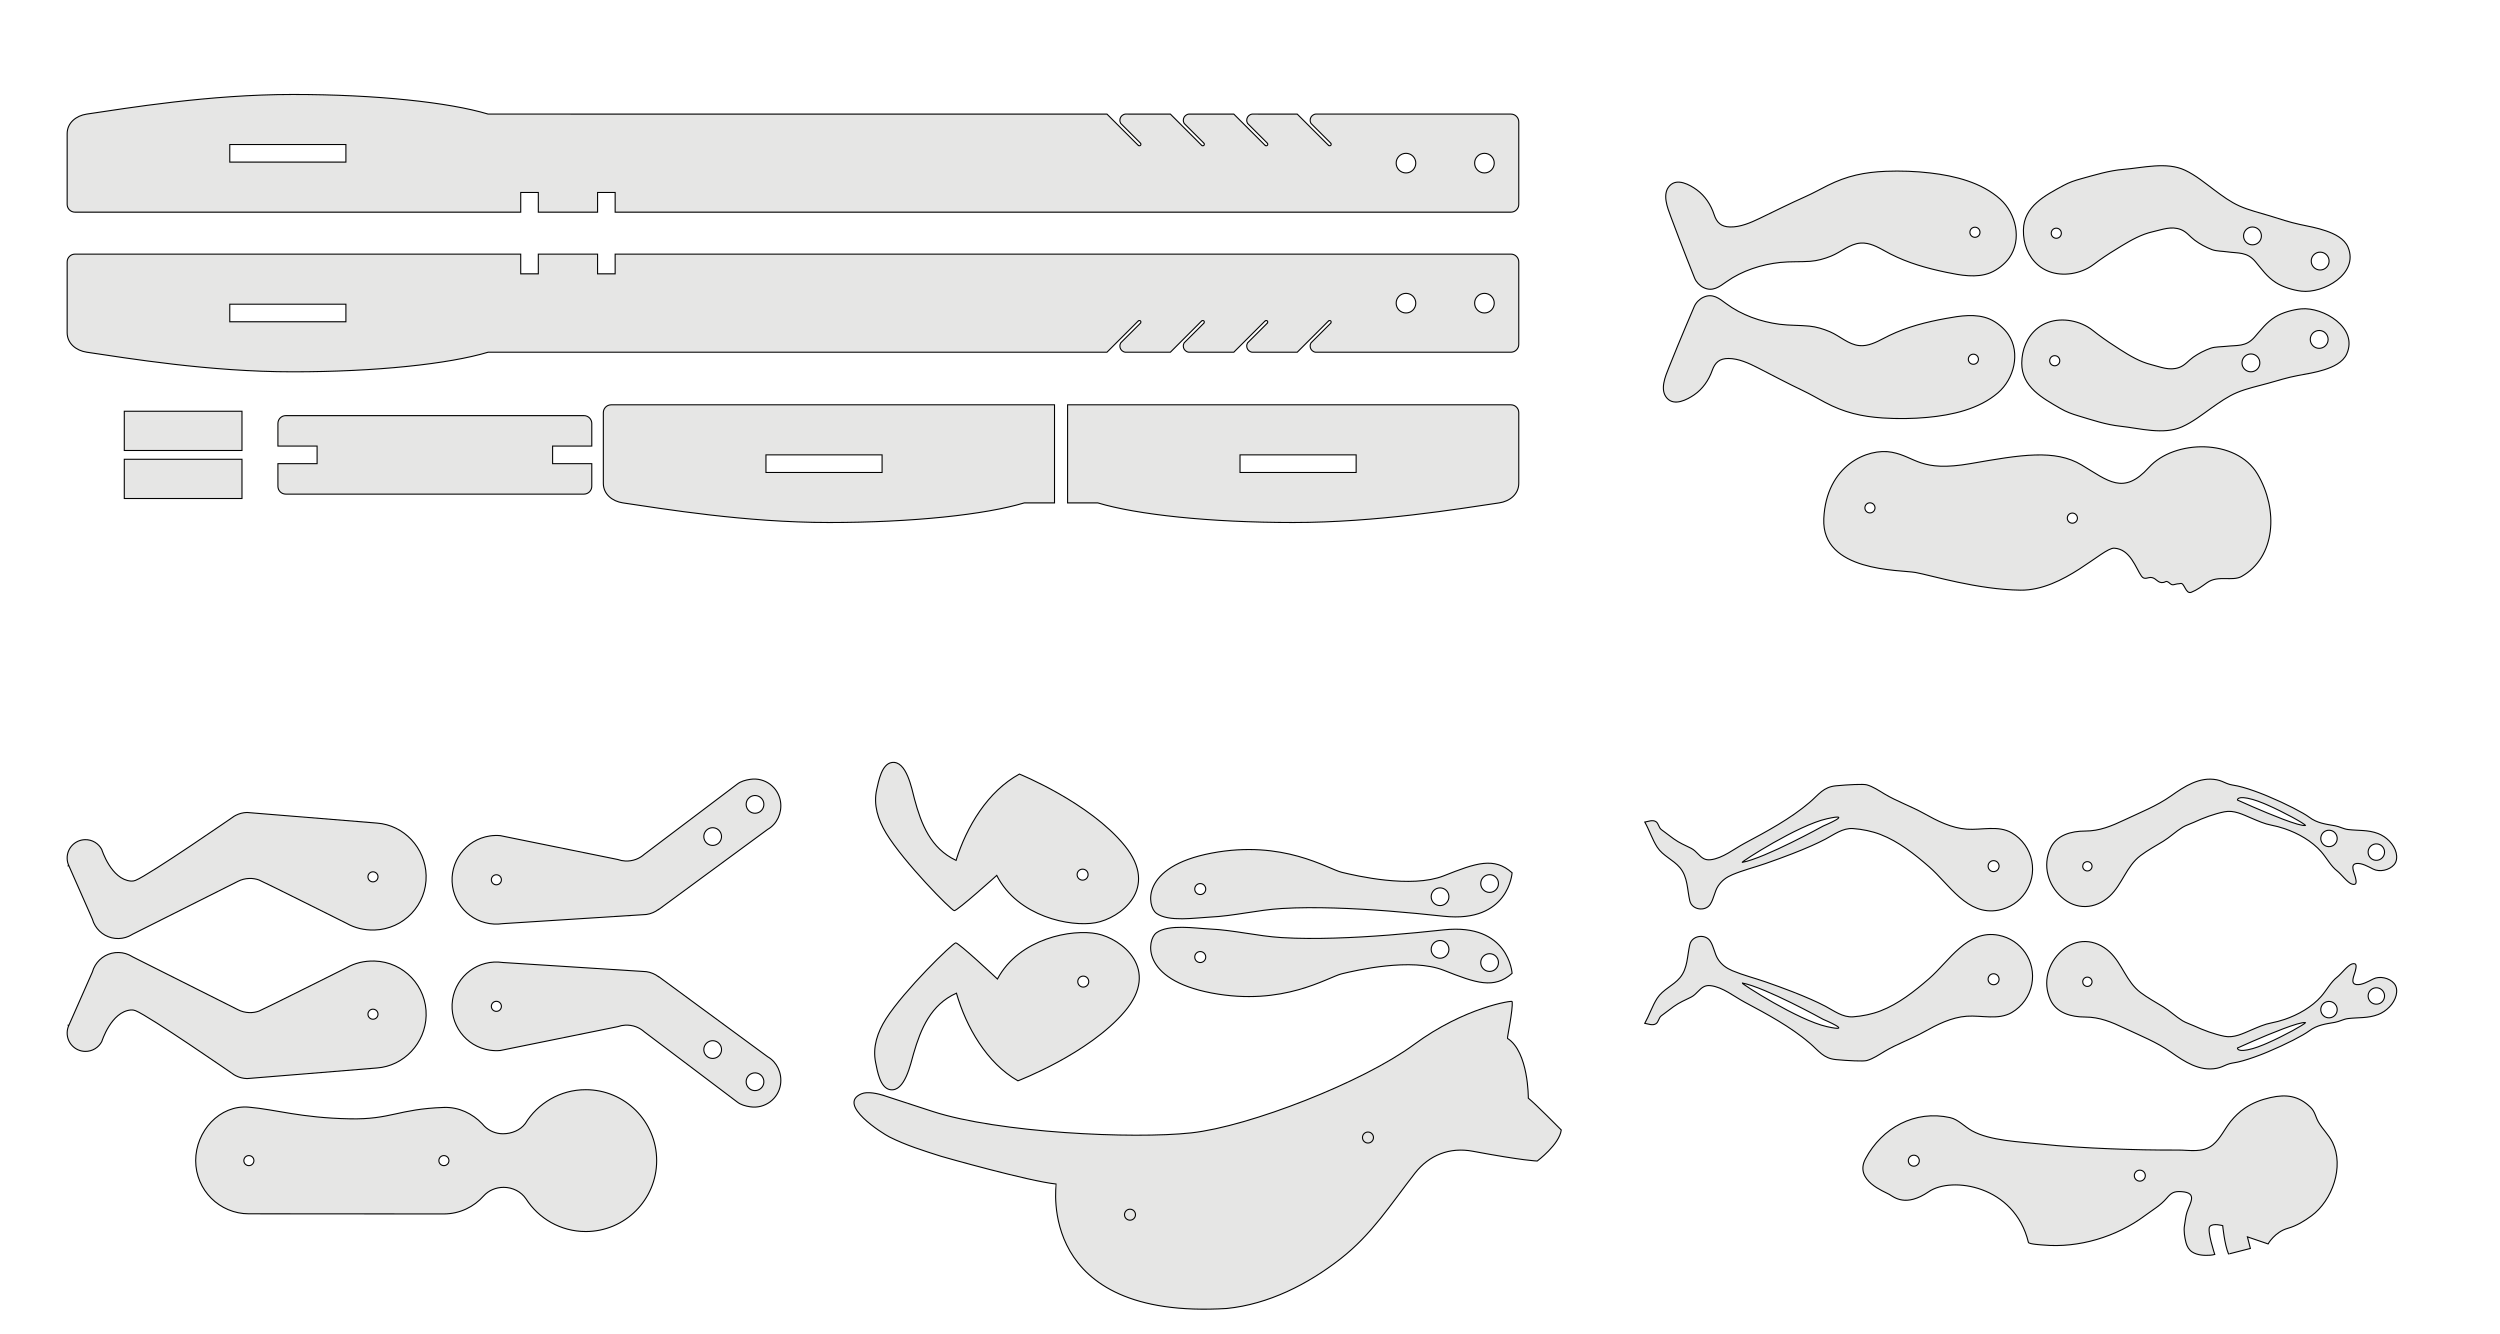 <?xml version="1.0" encoding="utf-8"?>
<!-- Generator: Adobe Illustrator 16.0.0, SVG Export Plug-In . SVG Version: 6.00 Build 0)  -->
<!DOCTYPE svg PUBLIC "-//W3C//DTD SVG 1.1//EN" "http://www.w3.org/Graphics/SVG/1.1/DTD/svg11.dtd">
<svg version="1.1" id="Layer_1" xmlns="http://www.w3.org/2000/svg" xmlns:xlink="http://www.w3.org/1999/xlink" x="0px" y="0px"
	 width="1147px" height="612px" viewBox="0 0 1147 612" enable-background="new 0 0 1147 612" xml:space="preserve">
<rect x="57.021" y="188.679" fill="#E6E6E5" stroke="#020202" stroke-width="0.5" stroke-miterlimit="10" width="54" height="18"/>
<rect x="57.021" y="210.714" fill="#E6E6E5" stroke="#020202" stroke-width="0.5" stroke-miterlimit="10" width="54" height="18"/>
<path fill="#E6E6E5" stroke="#020202" stroke-width="0.5" stroke-miterlimit="10" d="M456.812,185.729h-0.002h-8.346H280.409
	c-1.984,0-3.6,1.608-3.6,3.601v32.399c0,4.972,4.084,8.274,9,9c18.492,2.719,56.191,9,94.5,9s71.75-3.621,89.65-9h13.85v-45H456.812
	z M404.7,216.758h-53.277v-8.062H404.7V216.758z"/>
<path fill="#E6E6E5" stroke="#020202" stroke-width="0.5" stroke-miterlimit="10" d="M693.21,185.729H525.157h-8.348h-27v45h13.851
	c17.899,5.379,51.343,9,89.649,9c38.308,0,76.008-6.281,94.5-9c4.918-0.725,9-4.027,9-9v-32.398
	C696.81,187.338,695.199,185.729,693.21,185.729z M622.198,216.758H568.92v-8.062h53.278V216.758z"/>
<path fill="#E6E6E5" stroke="#020202" stroke-width="0.5" stroke-miterlimit="10" d="M145.482,204.666v8.064h-17.973v0.145V223.1
	c0,1.986,1.61,3.602,3.6,3.602h136.8c1.988,0,3.602-1.611,3.602-3.602v-10.227v-0.145h-17.975v-8.064h17.975v-0.143v-10.229
	c0-1.984-1.611-3.601-3.602-3.601h-136.8c-1.988,0-3.6,1.611-3.6,3.601v10.229v0.143L145.482,204.666L145.482,204.666z"/>
<g>
	<path fill="#E6E6E5" stroke="#020202" stroke-width="0.5" stroke-miterlimit="10" d="M693.21,52.345H603.6
		c-0.32,0.04-0.62,0.13-0.89,0.27c-0.96,0.47-1.61,1.45-1.61,2.58c0,0.22,0.02,0.43,0.07,0.63c0.06,0.27,0.17,0.55,0.31,0.79
		l1.08,1.08l8.01,8l-0.02,0.02c0.12,0.13,0.2,0.3,0.2,0.49c0,0.38-0.311,0.68-0.69,0.68c-0.19,0-0.36-0.08-0.48-0.2l-0.029,0.03
		l-14.38-14.37H574.5c-0.32,0.04-0.62,0.13-0.891,0.27c-0.96,0.47-1.609,1.45-1.609,2.58c0,0.22,0.02,0.43,0.069,0.63
		c0.061,0.27,0.17,0.55,0.311,0.79l1.08,1.08l8.01,8l-0.021,0.02c0.12,0.13,0.2,0.3,0.2,0.49c0,0.38-0.31,0.68-0.689,0.68
		c-0.19,0-0.36-0.08-0.48-0.2l-0.03,0.03l-14.38-14.37h-20.67c-0.32,0.04-0.62,0.13-0.89,0.27c-0.96,0.47-1.61,1.45-1.61,2.58
		c0,0.22,0.021,0.43,0.07,0.63c0.06,0.27,0.17,0.55,0.31,0.79l1.08,1.08l8.01,8l-0.02,0.02c0.12,0.13,0.2,0.3,0.2,0.49
		c0,0.38-0.311,0.68-0.69,0.68c-0.189,0-0.359-0.08-0.479-0.2l-0.03,0.03l-14.38-14.37H516.3c-0.32,0.04-0.62,0.13-0.891,0.27
		c-0.96,0.47-1.609,1.45-1.609,2.58c0,0.22,0.02,0.43,0.069,0.63c0.061,0.27,0.171,0.55,0.311,0.79l1.08,1.08l8.01,8l-0.02,0.02
		c0.119,0.13,0.199,0.3,0.199,0.49c0,0.38-0.31,0.68-0.689,0.68c-0.19,0-0.36-0.08-0.48-0.2l-0.029,0.03l-14.381-14.37H223.96
		c-17.9-5.38-51.34-9-89.65-9s-76.01,6.28-94.5,9c-4.92,0.73-9,4.03-9,9v32.4c0,1.99,1.61,3.6,3.6,3.6h204.5v-9.04h8.07v9.04h27.189
		v-9.04h8.061v9.04h410.98c1.989,0,3.6-1.61,3.6-3.6v-37.8C696.81,53.955,695.199,52.345,693.21,52.345z M158.7,74.375h-53.28v-8.06
		h53.28V74.375z M645.06,79.345c-2.49,0-4.5-2.01-4.5-4.5c0-2.49,2.01-4.5,4.5-4.5s4.5,2.01,4.5,4.5
		C649.56,77.334,647.55,79.345,645.06,79.345z M681.06,79.345c-2.49,0-4.5-2.01-4.5-4.5c0-2.49,2.01-4.5,4.5-4.5s4.5,2.01,4.5,4.5
		C685.56,77.334,683.55,79.345,681.06,79.345z"/>
</g>
<g>
	<path fill="#E6E6E5" stroke="#020202" stroke-width="0.5" stroke-miterlimit="10" d="M696.81,157.992v-37.8
		c0-1.99-1.61-3.6-3.6-3.6h-410.98v9.04h-8.061v-9.04h-27.189v9.04h-8.07v-9.04H34.41c-1.99,0-3.6,1.61-3.6,3.6v32.4
		c0,4.97,4.08,8.27,9,9c18.49,2.72,56.19,9,94.5,9s71.75-3.62,89.65-9h283.909l14.381-14.37l0.029,0.03c0.12-0.12,0.29-0.2,0.48-0.2
		c0.38,0,0.689,0.3,0.689,0.68c0,0.19-0.08,0.36-0.199,0.49l0.02,0.02l-8.01,8l-1.08,1.08c-0.14,0.24-0.25,0.52-0.311,0.79
		c-0.05,0.2-0.069,0.41-0.069,0.63c0,1.13,0.649,2.11,1.609,2.58c0.271,0.14,0.57,0.23,0.891,0.27h20.67l14.38-14.37l0.03,0.03
		c0.12-0.12,0.29-0.2,0.479-0.2c0.38,0,0.69,0.3,0.69,0.68c0,0.19-0.08,0.36-0.2,0.49l0.02,0.02l-8.01,8l-1.08,1.08
		c-0.14,0.24-0.25,0.52-0.31,0.79c-0.05,0.2-0.07,0.41-0.07,0.63c0,1.13,0.65,2.11,1.61,2.58c0.27,0.14,0.569,0.23,0.89,0.27h20.67
		l14.38-14.37l0.03,0.03c0.12-0.12,0.29-0.2,0.48-0.2c0.38,0,0.689,0.3,0.689,0.68c0,0.19-0.08,0.36-0.2,0.49l0.021,0.02l-8.01,8
		l-1.08,1.08c-0.141,0.24-0.25,0.52-0.311,0.79c-0.05,0.2-0.069,0.41-0.069,0.63c0,1.13,0.649,2.11,1.609,2.58
		c0.271,0.14,0.57,0.23,0.891,0.27h20.67l14.38-14.37l0.029,0.03c0.12-0.12,0.29-0.2,0.48-0.2c0.38,0,0.69,0.3,0.69,0.68
		c0,0.19-0.08,0.36-0.2,0.49l0.02,0.02l-8.01,8l-1.08,1.08c-0.14,0.24-0.25,0.52-0.31,0.79c-0.051,0.2-0.07,0.41-0.07,0.63
		c0,1.13,0.65,2.11,1.61,2.58c0.27,0.14,0.569,0.23,0.89,0.27h89.61C695.199,161.592,696.81,159.982,696.81,157.992z M158.7,147.623
		h-53.28v-8.06h53.28V147.623z M649.56,139.092c0,2.49-2.01,4.5-4.5,4.5s-4.5-2.01-4.5-4.5c0-2.49,2.01-4.5,4.5-4.5
		S649.56,136.603,649.56,139.092z M685.56,139.092c0,2.49-2.01,4.5-4.5,4.5s-4.5-2.01-4.5-4.5c0-2.49,2.01-4.5,4.5-4.5
		S685.56,136.603,685.56,139.092z"/>
</g>
<path fill="#E6E6E5" stroke="#020202" stroke-width="0.5" stroke-miterlimit="10" d="M302.141,417.237l0.036,0.061l32.125-23.618
	l17.916-13.169l0,0c4.257-2.411,6.654-7.541,5.889-12.681c-0.989-6.662-7.191-11.269-13.86-10.275
	c-2.208,0.326-4.423,0.931-6.04,2.229l0,0l-18.722,14.143l-23.871,18.021c-0.5,0.458-1.036,0.857-1.612,1.217
	c-1.375,0.882-2.968,1.482-4.692,1.74c-0.832,0.125-1.658,0.165-2.468,0.121c-0.009-0.01-0.021-0.008-0.028-0.006
	c-1.168-0.064-2.31-0.297-3.383-0.686l-49.466-10.042l-4.401-0.897c-1.566-0.145-3.187-0.104-4.813,0.14
	c-11.104,1.648-18.776,11.993-17.125,23.104c1.65,11.112,12.003,18.775,23.104,17.124l63.881-4.075l1.988-0.131
	C298.684,419.241,300.562,418.423,302.141,417.237z M343.938,365.813c1.791-1.363,4.336-1.011,5.699,0.779
	c1.362,1.789,1.009,4.338-0.78,5.701c-1.777,1.357-4.336,1.009-5.699-0.78C341.809,369.73,342.148,367.178,343.938,365.813z
	 M323.732,386.275c-1.353-1.791-1.009-4.335,0.78-5.696c1.79-1.359,4.336-1.01,5.697,0.771c1.363,1.787,1.013,4.342-0.777,5.706
	C327.649,388.409,325.098,388.064,323.732,386.275z M225.457,403.984c-0.188-1.26,0.68-2.432,1.939-2.618
	c1.261-0.188,2.439,0.678,2.627,1.938c0.188,1.259-0.688,2.433-1.948,2.621C226.816,406.112,225.646,405.245,225.457,403.984z"/>
<path fill="#E6E6E5" stroke="#020202" stroke-width="0.5" stroke-miterlimit="10" d="M296.6,445.804l-1.99-0.13l-63.879-4.076
	c-11.104-1.651-21.457,6.012-23.105,17.124c-1.652,11.112,6.021,21.456,17.125,23.105c1.628,0.241,3.248,0.281,4.812,0.14
	l4.402-0.898l49.466-10.041c1.073-0.39,2.214-0.62,3.384-0.686c0.008,0.002,0.019,0.002,0.027-0.007
	c0.811-0.045,1.637-0.004,2.467,0.121c1.725,0.257,3.318,0.856,4.693,1.739c0.576,0.357,1.111,0.759,1.611,1.216l23.872,18.021
	l18.722,14.145l0,0c1.616,1.299,3.831,1.9,6.04,2.229c6.669,0.992,12.871-3.612,13.86-10.273c0.767-5.142-1.631-10.271-5.889-12.682
	l0,0l-17.917-13.171l-32.125-23.618l-0.037,0.061C300.562,446.935,298.684,446.116,296.6,445.804z M343.157,493.843
	c1.363-1.788,3.922-2.139,5.699-0.779c1.789,1.363,2.143,3.912,0.78,5.701c-1.363,1.789-3.908,2.143-5.699,0.779
	C342.148,498.181,341.809,495.626,343.157,493.843z M329.434,478.302c1.79,1.363,2.143,3.919,0.777,5.706
	c-1.36,1.78-3.907,2.131-5.697,0.771c-1.79-1.359-2.133-3.904-0.78-5.695C325.098,477.294,327.649,476.948,329.434,478.302z
	 M228.076,459.431c1.261,0.188,2.139,1.361,1.949,2.621c-0.188,1.262-1.368,2.126-2.628,1.938c-1.261-0.188-2.128-1.356-1.939-2.618
	C225.646,460.112,226.816,459.245,228.076,459.431z"/>
<path fill="#E6E6E5" stroke="#020202" stroke-width="0.5" stroke-miterlimit="10" d="M116.028,494.634l56.949-4.652l0,0
	c12.332-0.913,22.192-11.367,22.536-24c0.365-13.473-10.258-24.691-23.731-25.059c-4.624-0.127-9.059,0.945-12.805,3.086l0,0
	c0,0-38.785,19.39-40.138,19.867c-1.377,0.505-2.876,0.752-4.438,0.71c-1.897-0.053-3.675-0.534-5.255-1.344l-0.069-0.039
	c-0.489-0.256-48.315-24.247-48.315-24.247l-0.328-0.198c-1.743-1.061-3.778-1.684-5.965-1.746
	c-4.526-0.123-8.553,2.239-10.75,5.853c-0.597,0.957-1.049,2.012-1.358,3.135l-10.8,24.482l-0.547-0.232l0.547,0.232
	c-0.452,0.993-0.717,2.097-0.748,3.256c-0.129,4.645,3.539,8.514,8.186,8.639c3.323,0.092,6.25-1.754,7.688-4.5
	c0,0,4.279-13.764,13.396-14.502c0.711-0.06,1.422,0.055,2.061,0.31c6.509,2.607,45.216,29.396,45.216,29.396l0.836,0.467
	c1.553,0.791,3.303,1.258,5.165,1.306L116.028,494.634z M168.813,465.255c0.035-1.275,1.094-2.277,2.368-2.242
	c1.273,0.035,2.284,1.095,2.251,2.367c-0.034,1.271-1.103,2.275-2.377,2.24C169.78,467.585,168.78,466.528,168.813,465.255z"/>
<path fill="#E6E6E5" stroke="#020202" stroke-width="0.5" stroke-miterlimit="10" d="M113.355,372.763
	c-1.861,0.048-3.611,0.515-5.164,1.305l-0.837,0.467c0,0-38.707,26.786-45.215,29.396c-0.639,0.254-1.35,0.366-2.062,0.309
	c-9.114-0.737-13.396-14.501-13.396-14.501c-1.438-2.745-4.364-4.592-7.688-4.5c-4.646,0.125-8.312,3.995-8.185,8.641
	c0.031,1.157,0.295,2.261,0.748,3.254l-0.547,0.231l0.547-0.231l10.8,24.481c0.312,1.123,0.764,2.178,1.358,3.136
	c2.196,3.611,6.223,5.973,10.75,5.852c2.187-0.062,4.221-0.686,5.965-1.746l0.328-0.198c0,0,47.826-23.99,48.315-24.247l0.069-0.038
	c1.58-0.81,3.355-1.292,5.255-1.344c1.562-0.042,3.062,0.205,4.438,0.709c1.352,0.479,40.138,19.866,40.138,19.866l0,0
	c3.746,2.143,8.181,3.216,12.805,3.088c13.475-0.366,24.098-11.586,23.731-25.061c-0.344-12.633-10.204-23.086-22.536-24l0,0
	l-56.949-4.65L113.355,372.763z M171.056,399.991c1.273-0.035,2.342,0.969,2.377,2.242c0.033,1.271-0.978,2.332-2.251,2.367
	c-1.274,0.035-2.333-0.967-2.368-2.242C168.78,401.085,169.78,400.027,171.056,399.991z"/>
<path fill="#E6E6E5" stroke="#020202" stroke-width="0.5" stroke-miterlimit="10" d="M221.926,548.657L221.926,548.657
	c2.231-2.457,5.559-3.902,9.137-3.902c4.213,0,8.062,2.023,10.26,5.27l0,0c5.783,9.021,15.9,15.005,27.414,15.005
	c17.979,0,32.539-14.568,32.539-32.539c0-17.969-14.56-32.539-32.539-32.539c-11.75,0-22.051,6.237-27.767,15.584h-0.009l0,0
	c-2.225,2.981-6.201,4.637-10.205,4.637c-3.309,0-6.3-1.309-8.489-3.444c-0.388-0.369-0.749-0.774-1.083-1.201
	c-4.421-4.592-10.643-7.678-17.526-7.438c-21.169,0.736-24.183,5.607-43.206,5.229c-22.594-0.45-33.762-4.261-46.271-5.354
	c-13.426-1.175-24.403,11.055-24.403,24.53c0,13.478,10.928,24.402,24.403,24.402l89.478,0.058l0,0
	C210.935,556.948,217.46,553.712,221.926,548.657z M111.876,532.489c0-1.271,1.028-2.305,2.305-2.305
	c1.272,0,2.315,1.032,2.315,2.305c0,1.274-1.04,2.307-2.315,2.307C112.903,534.794,111.876,533.764,111.876,532.489z
	 M201.353,532.489c0-1.271,1.03-2.305,2.305-2.305s2.315,1.032,2.315,2.305c0,1.274-1.04,2.307-2.315,2.307
	C202.383,534.794,201.353,533.764,201.353,532.489z"/>
<g>
	<path fill="#E6E6E5" stroke="#020202" stroke-width="0.5" stroke-miterlimit="10" d="M716.307,518.433
		c-0.863,6.7-11.031,14.246-11.031,14.246s-6.453-0.15-29.564-4.49c-10.565-1.983-20.043,1.745-26.53,10.064
		c-11.05,14.17-19.698,28.027-34.187,39.312c-14.996,11.681-32.988,20.823-52.125,22.765c-87.718,5.385-78.177-56.739-78.303-57.096
		c-12.438-1.263-51.61-12.349-52.762-12.716c-8.123-2.582-16.043-5.021-23.706-8.87c-3.14-1.575-24.413-14.91-12.879-19.803
		c2.849-1.208,7.646-0.079,10.528,0.844c-0.21-0.066-7.519-2.4,22.141,7.24c30.074,9.78,91.906,12.753,118.623,9.839
		c26.716-2.915,78.938-23.313,102.211-40.514c23.271-17.195,45.381-20.363,45.087-19.755c0.354,3.912-2.336,16.456-2.179,16.907
		c9.729,6.194,9.567,27.442,9.567,27.442C704.487,506.46,715.699,517.844,716.307,518.433z"/>
	<circle fill="#E6E6E5" stroke="#020202" stroke-width="0.5" stroke-miterlimit="10" cx="627.625" cy="521.901" r="2.521"/>
	<circle fill="#E6E6E5" stroke="#020202" stroke-width="0.5" stroke-miterlimit="10" cx="518.443" cy="557.3" r="2.52"/>
</g>
<path fill="#E6E6E5" stroke="#020202" stroke-width="0.5" stroke-miterlimit="10" d="M515.987,387.96
	c-16.123-19.806-48.289-32.814-48.289-32.814c-14.509,7.888-24.248,24.199-29.058,39.608c-11.66-5.531-15.993-16.667-19.063-28.119
	c-1.246-4.641-3.638-17.819-10.416-16.795c-4.667,0.708-6.057,8.578-6.897,12.249c-1.646,7.192,0.575,14.061,4.324,20.222
	c8.061,13.255,29.844,35.383,31.235,35.496c1.395,0.114,19.483-16.17,19.483-16.17c9.652,19.02,33.88,23.751,45.279,21.723
	C513.982,421.327,532.11,407.765,515.987,387.96z M496.647,403.806c-1.393-0.03-2.496-1.182-2.467-2.573
	c0.029-1.391,1.181-2.494,2.573-2.465c1.391,0.029,2.495,1.181,2.466,2.572C499.19,402.73,498.037,403.835,496.647,403.806z"/>
<path fill="#E6E6E5" stroke="#020202" stroke-width="0.5" stroke-miterlimit="10" d="M503.348,428.417
	c-11.354-2.271-35.676,1.946-45.729,20.758c0,0-17.739-16.664-19.136-16.58c-1.394,0.084-23.642,21.746-31.98,34.829
	c-3.879,6.08-6.245,12.899-4.752,20.125c0.763,3.688,1.985,11.587,6.636,12.394c6.756,1.168,9.426-11.959,10.77-16.571
	c3.312-11.384,7.881-22.425,19.655-27.708c4.482,15.509,13.874,32.02,28.212,40.215c0,0,32.435-12.325,48.974-31.784
	C532.535,444.634,514.698,430.689,503.348,428.417z M496.996,452.881c-1.393,0-2.521-1.128-2.521-2.52
	c0-1.393,1.128-2.521,2.521-2.521c1.391,0,2.52,1.128,2.52,2.521C499.516,451.753,498.387,452.881,496.996,452.881z"/>
<path fill="#E6E6E5" stroke="#020202" stroke-width="0.5" stroke-miterlimit="10" d="M662.414,401.821
	c-14.902,5.902-40.334-0.043-46.781-1.598c-6.449-1.556-26.848-15.076-59.767-8.81c-32.919,6.266-29.518,24.541-25.331,27.608
	c5.582,4.093,18.002,2.048,24.375,1.76c11.186-0.506,22.019-3.286,33.141-3.956c8.051-0.487,16.128-0.461,24.187-0.224
	c16.761,0.493,33.488,1.98,50.156,3.775c29.919,3.22,31.356-19.944,31.356-19.944C685.475,393.082,677.318,395.913,662.414,401.821z
	 M550.668,410.424c-1.391,0-2.52-1.128-2.52-2.52c0-1.393,1.129-2.521,2.52-2.521c1.393,0,2.521,1.128,2.521,2.521
	C553.188,409.296,552.061,410.424,550.668,410.424z M661.488,415.411c-2.203,0.438-4.34-0.991-4.783-3.19
	c-0.437-2.205,0.998-4.347,3.19-4.784c2.208-0.438,4.354,0.991,4.789,3.195C665.119,412.831,663.693,414.971,661.488,415.411z
	 M684.227,409.361c-2.206,0.438-4.348-1-4.787-3.193c-0.438-2.205,0.995-4.354,3.189-4.784c2.209-0.438,4.352,0.985,4.789,3.192
	C687.855,406.782,686.435,408.923,684.227,409.361z"/>
<path fill="#E6E6E5" stroke="#020202" stroke-width="0.5" stroke-miterlimit="10" d="M662.394,426.621
	c-16.668,1.795-33.396,3.283-50.156,3.776c-8.059,0.237-16.136,0.263-24.187-0.225c-11.122-0.67-21.955-3.45-33.141-3.956
	c-6.373-0.287-18.793-2.332-24.375,1.761c-4.187,3.066-7.588,21.343,25.331,27.607c32.919,6.268,53.317-7.254,59.767-8.809
	c6.447-1.555,31.879-7.5,46.781-1.598c14.904,5.906,23.061,8.738,31.336,1.387C693.75,446.565,692.312,423.402,662.394,426.621z
	 M550.668,441.616c-1.391,0-2.52-1.129-2.52-2.521s1.129-2.52,2.52-2.52c1.393,0,2.521,1.128,2.521,2.52
	S552.061,441.616,550.668,441.616z M664.686,436.366c-0.436,2.205-2.582,3.635-4.789,3.196c-2.193-0.438-3.628-2.579-3.191-4.784
	c0.444-2.2,2.58-3.63,4.784-3.191C663.694,432.028,665.119,434.167,664.686,436.366z M687.418,442.422
	c-0.438,2.207-2.58,3.632-4.787,3.193c-2.195-0.434-3.629-2.58-3.19-4.785c0.438-2.192,2.58-3.63,4.787-3.192
	C686.436,438.076,687.856,440.216,687.418,442.422z"/>
<path fill="#E6E6E5" stroke="#020202" stroke-width="0.5" stroke-miterlimit="10" d="M784.664,414.877
	c1.654-2.526,1.968-5.8,3.555-8.279c1.613-2.527,3.889-4.158,6.602-5.296c4.908-2.059,10.238-3.381,15.279-5.138
	c4.082-1.42,8.146-2.896,12.174-4.46c2.942-1.145,5.871-2.337,8.76-3.615c2.188-0.971,4.356-1.981,6.478-3.098
	c3.862-2.036,7.938-5.191,12.694-4.843c4.199,0.308,8.636,1.194,12.578,2.72c8.345,3.232,15.552,8.967,22.25,14.771
	c9.271,8.037,17.515,22.703,31.922,19.938c10.417-1.998,17.242-12.062,15.244-22.479c-1.041-5.424-4.437-10.209-9.211-12.985
	c-6.122-3.562-13.854-1.212-20.544-1.679c-7.152-0.497-13.621-3.806-19.876-7.296c-5.64-3.146-12.424-5.543-17.957-8.863
	c-2.619-1.572-5.229-3.377-8.149-4.195c-1.526-0.428-8.591-0.08-14.07,0.443c-5.84,0.523-7.911,4.014-12.137,7.611
	c-8.884,7.57-19.573,13.281-29.819,18.755c-4.812,2.567-10.043,6.896-15.607,7.557c-1.209,0.145-2.166-0.041-2.982-0.422
	c-2.26-1.047-3.466-3.578-5.964-4.833c-2.962-1.487-5.259-2.369-8.013-4.349c-1.916-1.377-3.805-2.795-5.672-4.236
	c-1.219-0.948-1.199-2.831-2.498-3.653c-1.451-0.924-3.537-0.068-5.061,0.225c2.064,3.685,3.438,7.993,5.686,11.489
	c2.584,4.018,7.412,5.803,10.438,9.424c3.615,4.33,3.305,10.045,4.525,15.223C776.268,417.47,782.369,418.383,784.664,414.877z
	 M917.132,396.913c0.264,1.367-0.633,2.688-2,2.949c-1.365,0.264-2.688-0.633-2.949-1.999c-0.262-1.368,0.635-2.688,2-2.95
	C915.55,394.65,916.869,395.548,917.132,396.913z M838.177,375.65c13.22-2.938-1.729,3.348-1.729,3.348
	s-26.405,14.618-37.178,16.685C798.984,395.332,824.961,378.592,838.177,375.65z"/>
<path fill="#E6E6E5" stroke="#020202" stroke-width="0.5" stroke-miterlimit="10" d="M775.285,433.354
	c-1.223,5.178-0.91,10.892-4.525,15.222c-3.025,3.621-7.854,5.406-10.438,9.424c-2.248,3.496-3.619,7.808-5.686,11.489
	c1.521,0.292,3.607,1.146,5.061,0.224c1.299-0.821,1.279-2.704,2.498-3.651c1.867-1.442,3.756-2.86,5.672-4.237
	c2.754-1.979,5.051-2.86,8.013-4.348c2.497-1.255,3.704-3.786,5.964-4.833c0.816-0.381,1.773-0.565,2.982-0.422
	c5.564,0.657,10.797,4.986,15.607,7.556c10.246,5.473,20.938,11.184,29.819,18.755c4.226,3.6,6.298,7.087,12.138,7.612
	c5.479,0.521,12.543,0.871,14.07,0.441c2.92-0.817,5.529-2.623,8.148-4.193c5.533-3.321,12.318-5.718,17.957-8.864
	c6.256-3.49,12.725-6.798,19.876-7.295c6.688-0.467,14.422,1.882,20.544-1.679c4.773-2.777,8.17-7.562,9.211-12.986
	c1.998-10.417-4.827-20.481-15.244-22.479c-14.408-2.766-22.652,11.9-31.922,19.938c-6.699,5.807-13.904,11.54-22.25,14.771
	c-3.941,1.524-8.379,2.411-12.578,2.721c-4.756,0.35-8.832-2.808-12.693-4.844c-2.119-1.113-4.289-2.127-6.479-3.098
	c-2.889-1.278-5.814-2.472-8.76-3.616c-4.027-1.563-8.092-3.039-12.174-4.459c-5.041-1.756-10.371-3.079-15.279-5.138
	c-2.713-1.137-4.986-2.768-6.602-5.295c-1.587-2.48-1.898-5.753-3.555-8.281C782.369,428.281,776.268,429.194,775.285,433.354z
	 M914.181,451.751c-1.365-0.262-2.262-1.582-2-2.949c0.263-1.365,1.584-2.263,2.949-1.998c1.366,0.262,2.264,1.582,2,2.947
	C916.869,451.118,915.55,452.014,914.181,451.751z M799.271,450.982c10.771,2.063,37.178,16.683,37.178,16.683
	s14.947,6.287,1.729,3.35C824.961,468.07,798.984,451.332,799.271,450.982z"/>
<path fill="#E6E6E5" stroke="#020202" stroke-width="0.5" stroke-miterlimit="10" d="M1014.097,575.893
	c0.704-0.054,1.354-0.185,2.038-0.354c0,0-3.712-11.137-2.265-12.818c1.445-1.685,5.907-0.385,5.907-0.385s0.812,8.608,2.688,13.014
	c-0.178,0.045,10.008-2.561,10.008-2.561l-1.358-5.313l9.479,3.238c0,0,3.109-5.521,9.084-7.17
	c3.887-1.071,7.634-3.363,10.847-5.737c9.594-7.088,15.015-22.614,9.671-33.599c-1.705-3.504-4.604-6.104-6.499-9.418
	c-1.34-2.341-1.555-4.76-3.576-6.725c-5.532-5.378-11.184-6.117-18.508-4.482c-4.224,0.942-8.224,2.472-11.808,4.929
	c-2.373,1.625-4.541,3.744-6.348,5.979c-2.812,3.479-4.68,7.826-8.16,10.735c-4.639,3.878-10.712,2.378-16.298,2.416
	c-10.246,0.069-20.503-0.163-30.742-0.573c-10.83-0.438-21.676-1.053-32.451-2.229c-9.193-1.005-22.664-1.428-31.021-6.002
	c-3.311-1.812-6.32-5.238-10.038-6.065c-16.139-3.602-31.225,4.562-38.854,18.875c-5.33,9.996,8.723,15.039,10.934,16.352
	c2.216,1.312,7.529,5.959,18.078-1.238c10.549-7.199,39.415-2.938,45.728,23.229c0.211,0.864,6.168,1.167,6.844,1.227
	c16.229,1.471,33.57-3.747,46.609-13.476c3.527-2.633,7.17-4.67,10.02-8.04c2.039-2.412,3.334-3.218,6.834-2.966
	c7.412,0.534,3.891,5.003,2.438,9.451c-0.66,2.025-0.721,4.023-1.135,6.127c-0.441,2.25,0.109,5.601,0.697,7.805
	c0.461,1.725,1.309,3.293,2.834,4.288C1008.101,575.92,1011.394,576.093,1014.097,575.893z M875.537,532.525
	c0-1.394,1.13-2.521,2.521-2.521c1.394,0,2.521,1.13,2.521,2.521s-1.129,2.52-2.521,2.52
	C876.667,535.045,875.537,533.917,875.537,532.525z M979.231,539.386c0-1.393,1.129-2.521,2.521-2.521s2.52,1.128,2.52,2.521
	c0,1.394-1.127,2.521-2.52,2.521S979.231,540.779,979.231,539.386z"/>
<path fill="#E6E6E5" stroke="#020202" stroke-width="0.5" stroke-miterlimit="10" d="M967.876,411.182
	c5.83-5.388,7.631-13.684,14.228-18.654c3.258-2.46,6.882-4.418,10.362-6.535c3.162-1.925,5.735-4.5,8.881-6.418
	c1.615-0.98,3.472-1.498,5.214-2.307c4.437-2.055,9.234-3.844,14.035-4.816c4.299-0.873,8.459,1.258,12.412,2.938
	c2.938,1.242,5.992,2.633,9.147,3.209c1.923,0.361,3.96,0.895,6.019,1.594c6.172,2.095,12.535,5.688,16.824,10.591
	c2.4,2.75,4.442,6.643,7.282,8.807c1.881,1.44,4.784,5.465,6.86,6.061c2.486,0.714,1.867-1.605,1.492-3.235
	c-0.459-2.038-2.608-5.821,0.537-6.241c2.377-0.306,5.592,1.51,7.629,2.551c2.961,1.515,7.406,0.543,9.604-2.004
	c1.306-1.521,1.409-3.599,0.949-5.465c-0.968-3.965-4.535-7.4-8.293-8.834c-4.685-1.777-8.931-1.257-13.777-1.841
	c-2.073-0.239-3.913-1.357-5.958-1.721c-4.167-0.736-8.18-1.152-11.888-3.947c-2.677-2.025-10.778-6.215-19.034-9.648
	c-0.548-0.229-1.102-0.457-1.646-0.68c-0.586-0.229-1.174-0.465-1.756-0.688c-3.729-1.43-7.352-2.617-10.347-3.291
	c-1.672-0.379-3.339-0.459-4.937-1.148c-1.547-0.668-2.938-1.354-4.613-1.684c-7.874-1.562-14.907,3.033-21.023,7.377
	c-6.483,4.6-14.144,7.605-21.388,11.029c-5.887,2.783-11.344,5.096-18.025,5.103c-6.322,0.01-13.223,1.79-16.02,8.068
	c-3.488,7.832-1.094,16.465,5.105,22.17C952.406,417.642,961.308,417.247,967.876,411.182z M1093.889,391.987
	c-0.578,2.003-2.672,3.152-4.666,2.58c-2.002-0.584-3.161-2.674-2.579-4.674c0.581-1.992,2.663-3.148,4.665-2.572
	C1093.312,387.903,1094.461,389.987,1093.889,391.987z M1047.483,375.875c-9.188-3.459-20.935-8.809-20.935-8.809
	s-0.362-2.336,7.047-0.26c1.389,0.385,3.099,1.016,4.964,1.779c0.504,0.213,1.017,0.424,1.546,0.66
	c7.836,3.418,17.447,8.748,17.654,9.479C1056.41,378.994,1052.293,377.691,1047.483,375.875z M1069.584,381.054
	c2.002,0.58,3.147,2.674,2.578,4.666c-0.578,2.004-2.674,3.158-4.665,2.582c-2.004-0.578-3.161-2.664-2.579-4.668
	C1065.494,381.632,1067.58,380.476,1069.584,381.054z M955.734,398.339c-0.226-0.494-0.241-1.021-0.09-1.507
	c0.169-0.567,0.577-1.06,1.159-1.319c1.076-0.488,2.35-0.012,2.838,1.063c0.484,1.076-0.004,2.343-1.079,2.828
	c-0.503,0.229-1.058,0.243-1.546,0.084C956.462,399.306,955.988,398.901,955.734,398.339z"/>
<path fill="#E6E6E5" stroke="#020202" stroke-width="0.5" stroke-miterlimit="10" d="M945.753,436.379
	c-6.199,5.705-8.596,14.339-5.105,22.17c2.797,6.278,9.697,8.061,16.018,8.068c6.687,0.007,12.143,2.317,18.027,5.103
	c7.244,3.425,14.904,6.431,21.387,11.028c6.117,4.344,13.151,8.938,21.024,7.378c1.677-0.329,3.064-1.017,4.613-1.685
	c1.598-0.689,3.265-0.771,4.937-1.147c2.995-0.674,6.618-1.86,10.347-3.292c0.584-0.222,1.17-0.458,1.756-0.688
	c0.545-0.224,1.1-0.448,1.646-0.679c8.255-3.436,16.357-7.623,19.034-9.649c3.708-2.794,7.72-3.21,11.888-3.946
	c2.046-0.361,3.887-1.479,5.958-1.721c4.847-0.584,9.093-0.062,13.777-1.84c3.758-1.434,7.325-4.87,8.293-8.835
	c0.46-1.866,0.356-3.944-0.949-5.463c-2.198-2.549-6.644-3.521-9.604-2.005c-2.039,1.04-5.252,2.854-7.629,2.55
	c-3.146-0.42-0.996-4.203-0.537-6.241c0.375-1.63,0.994-3.949-1.492-3.235c-2.076,0.597-4.979,4.618-6.86,6.062
	c-2.839,2.164-4.882,6.056-7.28,8.806c-4.289,4.902-10.652,8.496-16.826,10.591c-2.059,0.699-4.095,1.229-6.019,1.595
	c-3.155,0.576-6.211,1.965-9.146,3.209c-3.957,1.68-8.115,3.812-12.414,2.938c-4.799-0.975-9.601-2.764-14.035-4.817
	c-1.742-0.809-3.601-1.322-5.214-2.307c-3.146-1.917-5.721-4.491-8.881-6.417c-3.48-2.117-7.104-4.074-10.362-6.535
	c-6.597-4.973-8.396-13.268-14.228-18.652C961.308,430.651,952.406,430.256,945.753,436.379z M1091.31,460.577
	c-2.001,0.576-4.084-0.58-4.665-2.571c-0.583-2.002,0.576-4.091,2.578-4.675c1.994-0.572,4.088,0.577,4.668,2.58
	C1094.461,457.911,1093.312,459.995,1091.31,460.577z M1057.76,469.17c-0.207,0.731-9.818,6.062-17.654,9.48
	c-0.529,0.235-1.042,0.447-1.546,0.659c-1.865,0.766-3.575,1.396-4.964,1.78c-7.409,2.075-7.047-0.26-7.047-0.26
	s11.748-5.351,20.935-8.81C1052.293,470.206,1056.41,468.904,1057.76,469.17z M1064.918,464.265
	c-0.582-2.004,0.576-4.091,2.58-4.668c1.989-0.577,4.086,0.577,4.665,2.58c0.57,1.993-0.577,4.087-2.579,4.668
	C1067.58,467.422,1065.494,466.268,1064.918,464.265z M957.015,448.41c0.488-0.159,1.043-0.146,1.547,0.084
	c1.076,0.485,1.562,1.752,1.078,2.828c-0.487,1.075-1.762,1.554-2.836,1.065c-0.584-0.264-0.991-0.754-1.16-1.321
	c-0.15-0.485-0.135-1.012,0.09-1.505C955.988,448.997,956.462,448.592,957.015,448.41z"/>
<path fill="#E6E6E5" stroke="#020202" stroke-width="0.5" stroke-miterlimit="10" d="M982.499,264.325
	c1.473,2.05,2.999,0.277,4.85,0.681c2.101,0.456,2.716,2.71,5.283,2.222c0.849-0.165,1.015-0.694,1.812-0.348
	c1.036,0.449,1.296,1.393,2.49,1.419c0.48,0.011,1.397-0.35,1.946-0.406c0.512-0.052,1.025-0.049,1.524-0.182
	c1.854-0.505,2.313,5.042,4.966,4.021c2.531-0.976,4.972-2.773,7.158-4.351c2.585-1.862,5.49-1.972,8.638-1.923
	c2.269,0.032,5.201,0.196,7.251-0.963c15.682-8.848,17.005-30.667,7.31-47.017c-9.694-16.35-38.2-15.911-49.841-2.989
	c-11.64,12.919-18.682,6.104-30.862-1.172s-27.651-4.696-50.865-0.627c-23.214,4.066-25.091-3.083-36.149-5.198
	c-11.057-2.116-30.158,5.961-31.252,30.492s34.942,23.391,42.053,24.666c7.109,1.276,28.405,7.873,48.195,8.117
	c19.787,0.244,37.751-19.56,42.988-19.261C977.432,251.924,979.894,260.685,982.499,264.325z M855.613,232.983
	c0.016-1.28,1.068-2.306,2.35-2.291c1.283,0.016,2.309,1.068,2.293,2.348c-0.017,1.283-1.067,2.309-2.351,2.293
	C856.625,235.318,855.598,234.267,855.613,232.983z M948.482,237.691c0.016-1.283,1.067-2.311,2.351-2.294
	c1.283,0.016,2.311,1.068,2.294,2.352c-0.016,1.282-1.068,2.311-2.352,2.294C949.492,240.027,948.467,238.974,948.482,237.691z"/>
<path fill="#E6E6E5" stroke="#020202" stroke-width="0.5" stroke-miterlimit="10" d="M792.104,129.252
	c7.117-5.044,16.033-7.92,24.669-8.841c4.563-0.487,9.171-0.186,13.742-0.52c3.281-0.239,6.479-1.148,9.522-2.36
	c4.535-1.808,8.578-5.639,13.606-6.008c1.037-0.077,2.055,0.002,3.053,0.198c3.803,0.743,7.187,3.04,10.587,4.778
	c8.201,4.191,16.773,6.586,25.758,8.455c6.415,1.334,13.819,2.748,20.112,0.196c3.252-1.317,6.689-4.004,8.726-6.889
	c5.896-8.354,3.063-20.316-4.101-26.811c-8.561-7.763-20.926-10.775-32.099-12.085c-6.729-0.79-13.664-1.049-20.435-0.772
	c-9.812,0.397-17.911,2.102-26.687,6.494c-3.46,1.728-6.677,3.547-10.248,5.134c-7.124,3.163-13.916,6.585-20.919,9.944
	c-4.213,2.022-8.904,4.075-13.654,3.97c-4.062-0.091-6.101-1.988-7.311-5.699c-1.457-4.46-4.135-8.581-7.965-11.354
	c-3.207-2.322-8.961-5.545-12.43-1.85c-3.549,3.781-1,10.012,0.532,14.151c4.935,13.318,10.868,28.07,10.895,28.137
	c0.754,1.877,2.293,3.507,4.099,4.402C785.723,133.991,788.779,131.608,792.104,129.252z M903.784,106.535
	c0.016-1.282,1.067-2.31,2.351-2.293c1.281,0.016,2.309,1.068,2.292,2.351c-0.016,1.282-1.068,2.308-2.35,2.292
	C904.794,108.869,903.769,107.817,903.784,106.535z"/>
<path fill="#E6E6E5" stroke="#020202" stroke-width="0.5" stroke-miterlimit="10" d="M1077.305,113.494
	c-1.69-4.094-6.237-6.205-10.158-7.574c-3.922-1.369-8.017-2.102-12.071-2.963c-4.652-0.99-9.034-2.492-13.568-3.887
	c-4.688-1.441-9.568-2.564-14.058-4.569c-4.208-1.878-7.914-4.66-11.593-7.393c-4.332-3.226-8.438-6.677-13.359-9.006
	c-8.396-3.976-19.249-1.127-28.185-0.398c-6.72,0.549-12.96,2.529-19.453,4.295c-2.975,0.811-5.501,1.659-8.199,3.131
	c-8.247,4.505-18.102,9.438-18.315,20.352c-0.123,6.189,2.061,12.248,6.915,16.292c5.646,4.701,13.76,4.989,20.449,2.284
	c0.828-0.337,1.634-0.715,2.41-1.139c1.701-0.929,3.271-2.238,4.868-3.377c3.386-2.42,6.753-4.526,10.312-6.678
	c4.505-2.724,9.208-5.379,14.393-6.538c4.306-0.961,8.437-2.742,12.911-0.996c2.674,1.044,4.109,3.235,6.326,4.873
	c2.412,1.778,5.127,3.257,7.929,4.319c1.923,0.729,4.804,0.713,6.898,1.013c5.235,0.75,9.16-0.09,13.031,4.515
	c2.958,3.522,5.29,6.946,9.32,9.562c3.226,2.097,7.969,3.519,11.765,3.971C1065.912,134.776,1082.315,125.62,1077.305,113.494z
	 M945.75,107.032c-0.016,1.282-1.067,2.309-2.351,2.292c-1.282-0.016-2.308-1.066-2.292-2.35c0.016-1.282,1.067-2.308,2.35-2.292
	C944.74,104.698,945.767,105.75,945.75,107.032z M1029.342,108.189c0.028-2.263,1.886-4.074,4.147-4.046
	c2.26,0.028,4.074,1.884,4.047,4.147c-0.028,2.266-1.887,4.074-4.148,4.046C1031.126,112.308,1029.312,110.455,1029.342,108.189z
	 M1060.395,119.73c0.027-2.262,1.885-4.073,4.146-4.045c2.263,0.028,4.074,1.884,4.046,4.146c-0.027,2.262-1.884,4.072-4.146,4.044
	C1062.178,123.848,1060.366,121.992,1060.395,119.73z"/>
<path fill="#E6E6E5" stroke="#020202" stroke-width="0.5" stroke-miterlimit="10" d="M827.211,179.233
	c3.532,1.676,6.701,3.57,10.118,5.384c8.666,4.607,16.722,6.515,26.518,7.152c6.765,0.442,13.701,0.355,20.448-0.268
	c11.201-1.036,23.637-3.739,32.388-11.29c7.32-6.316,10.45-18.204,4.762-26.701c-1.965-2.935-5.335-5.706-8.554-7.103
	c-6.229-2.706-13.669-1.476-20.111-0.3c-9.028,1.646-17.658,3.829-25.96,7.817c-3.442,1.654-6.882,3.867-10.701,4.516
	c-1.002,0.172-2.021,0.225-3.057,0.123c-5.018-0.494-8.967-4.423-13.453-6.342c-3.014-1.287-6.188-2.273-9.461-2.595
	c-4.562-0.449-9.178-0.26-13.727-0.859c-8.609-1.132-17.452-4.229-24.442-9.447c-3.266-2.437-6.263-4.894-10.477-2.927
	c-1.827,0.85-3.405,2.438-4.206,4.3c-0.027,0.066-6.326,14.668-11.585,27.86c-1.634,4.099-4.336,10.265-0.881,14.133
	c3.376,3.779,9.209,0.7,12.471-1.542c3.896-2.68,6.679-6.73,8.243-11.155c1.301-3.68,3.385-5.525,7.449-5.516
	c4.748,0.012,9.388,2.179,13.552,4.304C813.464,172.307,820.17,175.896,827.211,179.233z M903.065,164.788
	c0.016-1.282,1.067-2.309,2.351-2.292c1.281,0.016,2.308,1.067,2.292,2.35s-1.068,2.309-2.35,2.293
	C904.075,167.123,903.05,166.069,903.065,164.788z"/>
<path fill="#E6E6E5" stroke="#020202" stroke-width="0.5" stroke-miterlimit="10" d="M1001.044,195.859
	c4.979-2.206,9.167-5.556,13.577-8.674c3.746-2.643,7.519-5.331,11.772-7.104c4.538-1.894,9.444-2.898,14.166-4.222
	c4.567-1.283,8.984-2.676,13.66-3.55c4.074-0.761,8.186-1.392,12.141-2.665c3.953-1.272,8.551-3.27,10.342-7.321
	c5.309-11.999-10.864-21.558-20.932-20.611c-3.808,0.358-8.584,1.664-11.86,3.679c-4.093,2.515-6.508,5.879-9.553,9.329
	c-3.982,4.507-7.887,3.571-13.138,4.191c-2.101,0.246-4.982,0.161-6.922,0.843c-2.826,0.992-5.578,2.404-8.032,4.122
	c-2.256,1.583-3.747,3.737-6.443,4.715c-4.517,1.634-8.604-0.249-12.885-1.313c-5.154-1.287-9.79-4.058-14.228-6.892
	c-3.504-2.237-6.816-4.427-10.145-6.931c-1.567-1.177-3.104-2.525-4.784-3.497c-0.764-0.443-1.559-0.841-2.38-1.197
	c-6.618-2.869-14.738-2.783-20.5,1.777c-4.952,3.923-7.285,9.927-7.314,16.117c-0.055,10.916,9.673,16.091,17.808,20.797
	c2.66,1.54,5.166,2.45,8.12,3.332c6.448,1.928,12.638,4.06,19.34,4.773C981.773,196.509,992.552,199.627,1001.044,195.859z
	 M1059.951,155.67c0.027-2.262,1.884-4.072,4.146-4.044c2.263,0.028,4.074,1.883,4.046,4.146c-0.027,2.262-1.885,4.074-4.146,4.045
	C1061.734,159.788,1059.923,157.932,1059.951,155.67z M940.385,165.478c0.017-1.282,1.068-2.309,2.35-2.292
	c1.283,0.016,2.309,1.066,2.293,2.35c-0.016,1.282-1.067,2.308-2.351,2.292C941.396,167.812,940.369,166.76,940.385,165.478z
	 M1028.623,166.442c0.026-2.267,1.886-4.074,4.147-4.046c2.261,0.028,4.074,1.88,4.047,4.147c-0.028,2.262-1.889,4.074-4.148,4.045
	C1030.407,170.561,1028.596,168.704,1028.623,166.442z"/>
</svg>
